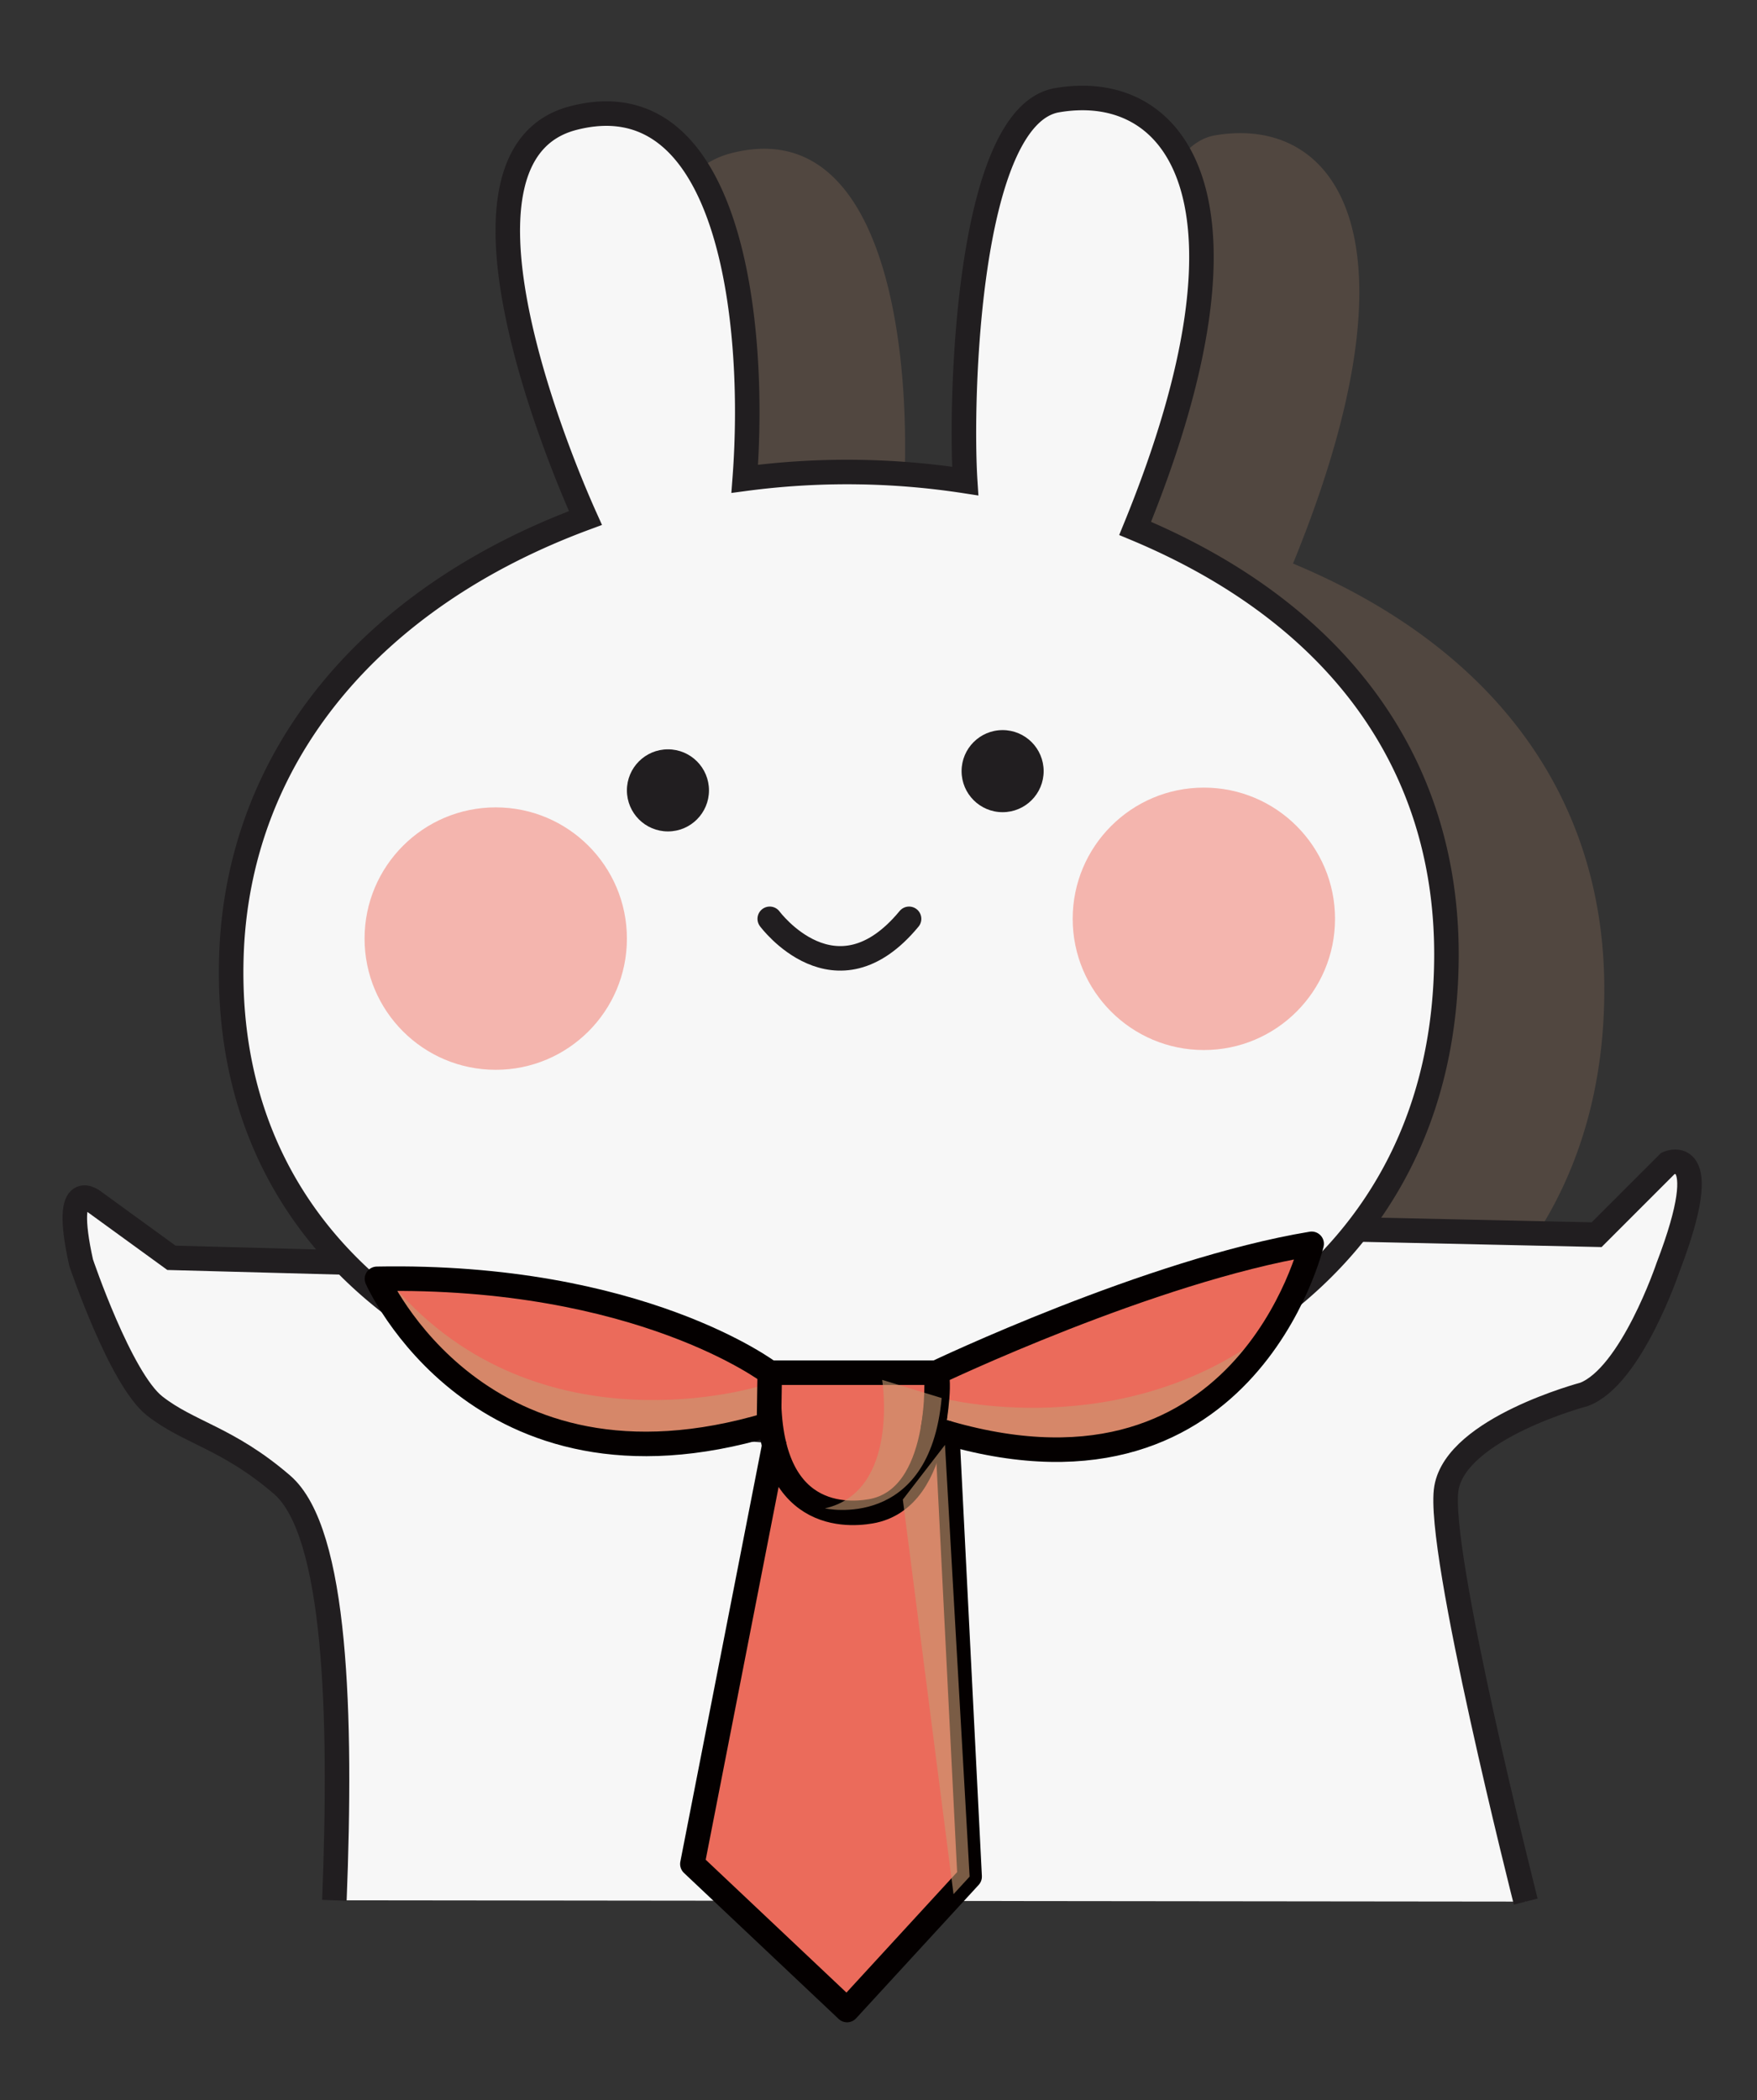 <svg xmlns="http://www.w3.org/2000/svg" viewBox="0 0 214.992 256.882"><rect x="0" y="0" width="214.992" height="256.882" fill="#333333" stroke="none"/><defs><style>.cls-1{isolation:isolate;}.cls-2,.cls-8{fill:#c89a74;mix-blend-mode:multiply;}.cls-2{opacity:0.2;}.cls-3{fill:#f7f7f7;stroke-miterlimit:10;}.cls-3,.cls-5{stroke:#211e20;}.cls-3,.cls-5,.cls-9{stroke-width:3px;}.cls-4{fill:#211e20;}.cls-5,.cls-9{fill:none;stroke-linecap:round;stroke-linejoin:round;}.cls-6{fill:#f4b5ae;}.cls-7{fill:#eb6b5b;}.cls-8{opacity:0.6;}.cls-9{stroke:#040000;}</style></defs><title>2020年工时账单（测试）</title><g class="cls-1"><g id="图层_1" data-name="图层 1"><path class="cls-2" d="M158.218,68.933c16.453-40.209,5.12-54.901-9.563-52.373-10.994,1.892-11.874,36.662-11.232,46.583a94.848,94.848,0,0,0-26.978-.276c1.485-19.445-1.893-49.061-20.971-44.127C72.564,23.113,87.037,58.979,90.953,67.662c-26.247,9.705-42.658,29.201-43.329,53.863-1.038,38.172,32.165,58.051,74.407,58.051s74.278-20.05,74.278-58.56C196.309,97.371,182.714,79.143,158.218,68.933Z"/><path class="cls-3" d="M186.693,232.604s-10.987-43.279-9.702-50.604,16.835-11.437,16.835-11.437c5.783-2.185,10.281-15.55,10.281-15.55,5.911-15.421,0-12.722,0-12.722L195.367,151.029l-29.486-.646-122.849,4.065-22.052-.591-9.381-6.811s-4.112-3.572-1.671,7.402c0,0,4.8,14.227,8.996,17.528s8.925,3.896,15.591,9.638,7.301,28.216,6.402,50.834"/><path class="cls-3" d="M138.9,64.634c16.453-40.209,5.12-54.901-9.563-52.373-10.994,1.892-11.874,36.662-11.232,46.583a94.848,94.848,0,0,0-26.978-.276c1.485-19.445-1.893-49.061-20.971-44.127C53.246,18.814,67.718,54.68,71.635,63.363c-26.247,9.705-42.658,29.201-43.329,53.863-1.038,38.172,32.165,58.051,74.407,58.051s74.278-20.05,74.278-58.56C176.99,93.072,163.396,74.844,138.9,64.634Z"/><circle class="cls-4" cx="81.732" cy="96.679" r="5.021"/><circle class="cls-4" cx="122.683" cy="94.326" r="5.021"/><path class="cls-5" d="M94.188,112.391s8.053,10.88,17.049,0"/><circle class="cls-6" cx="147.308" cy="112.391" r="16.05"/><circle class="cls-6" cx="60.66" cy="114.809" r="16.05"/><polyline class="cls-7" points="115.907 175.277 118.647 229.548 103.65 245.868 84.721 228.006 94.741 176.804"/><path class="cls-7" d="M94.188,167.907h20.39s1.028,15.421-8.053,16.963C103.287,185.419,92.988,185.898,94.188,167.907Z"/><path class="cls-7" d="M114.578,167.907s26.216-12.508,45.92-15.764c0,0-8.202,34.757-46.337,22.605C114.161,174.747,115.092,169.877,114.578,167.907Z"/><path class="cls-8" d="M115.222,171.008s22.072,5.839,40.29-8.292l-6.306,8.408-11.876,5.498-11.13,1.392L114.161,174.747Z"/><polyline class="cls-9" points="115.907 175.277 118.647 229.548 103.65 245.868 84.721 228.006 94.741 176.804"/><path class="cls-9" d="M94.188,167.907h20.39s1.028,15.421-8.053,16.963C103.287,185.419,92.988,185.898,94.188,167.907Z"/><path class="cls-9" d="M114.578,167.907s26.216-12.508,45.92-15.764c0,0-8.202,34.757-46.337,22.605C114.161,174.747,115.092,169.877,114.578,167.907Z"/><path class="cls-7" d="M94.188,167.907S78.338,155.827,46.126,156.426c0,0,12.486,28.443,47.966,17.82Z"/><path class="cls-8" d="M107.944,168.789s2.175,13.618-7.005,15.717c0,0,12.796,2.849,14.284-13.498Z"/><polygon class="cls-8" points="110.473 183.425 116.676 231.694 118.647 229.548 115.631 176.742 110.473 183.425"/><path class="cls-8" d="M93.008,169.534s-26.951,8.48-44.818-12.19c0,0,1.913,7.127,4.181,9.828s16.055,8.605,16.055,8.605l12.376,1.548,13.386-3.633Z"/><path class="cls-9" d="M94.188,167.907S78.338,155.827,46.126,156.426c0,0,12.486,28.443,47.966,17.82Z"/></g></g></svg>